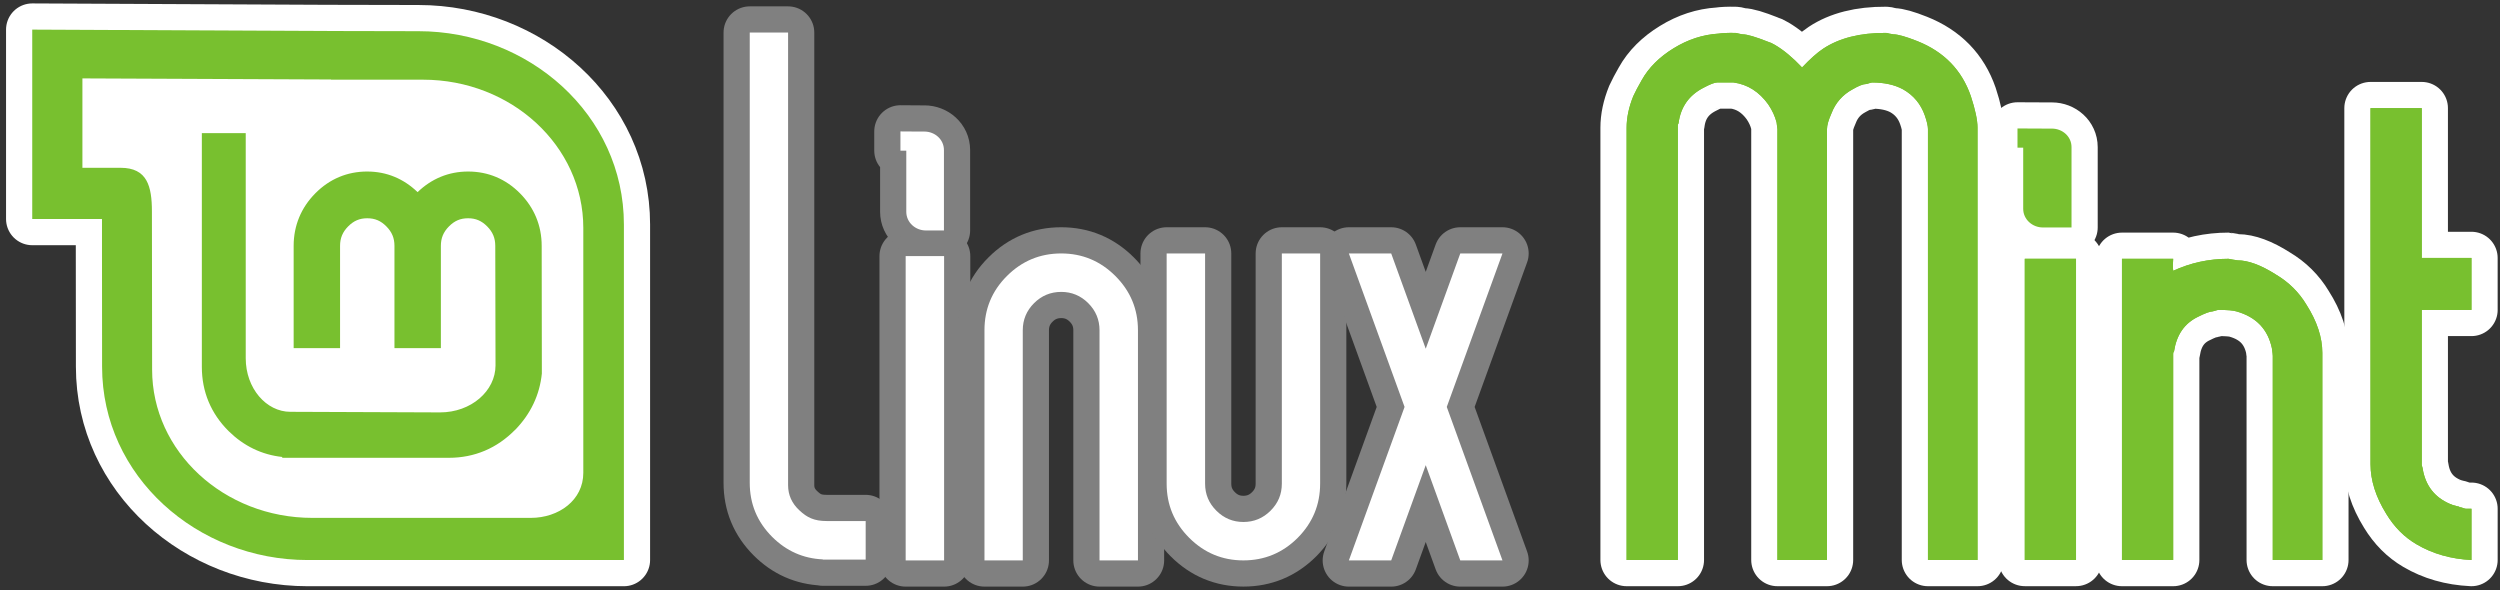 <?xml version="1.0" encoding="UTF-8" standalone="no"?>
<!-- Created with Inkscape (http://www.inkscape.org/) -->

<svg
   xmlns:dc="http://purl.org/dc/elements/1.1/"
   xmlns:cc="http://creativecommons.org/ns#"
   xmlns:rdf="http://www.w3.org/1999/02/22-rdf-syntax-ns#"
   xmlns:svg="http://www.w3.org/2000/svg"
   xmlns="http://www.w3.org/2000/svg"
   xmlns:xlink="http://www.w3.org/1999/xlink"
   xmlns:sodipodi="http://sodipodi.sourceforge.net/DTD/sodipodi-0.dtd"
   xmlns:inkscape="http://www.inkscape.org/namespaces/inkscape"
   version="1.0"
   width="1241"
   height="293"
   id="svg2619"
   inkscape:version="0.91 r13725"
   sodipodi:docname="LinuxMint_Logo-flat-02.svg"
   inkscape:export-filename="/home/sebastien/Sources/grub-themes/Grub2-theme-Sunshine-LinuxMint-master/Sunshine-LinuxMint/LinuxMint_Logo-flat-02.png"
   inkscape:export-xdpi="22.730375"
   inkscape:export-ydpi="22.730375">
  <rect width="100%" height="100%" fill="#333333" stroke="none"/>
  <sodipodi:namedview
     pagecolor="#5b8bed"
     bordercolor="#666666"
     borderopacity="1"
     objecttolerance="10"
     gridtolerance="10"
     guidetolerance="10"
     inkscape:pageopacity="0"
     inkscape:pageshadow="2"
     inkscape:window-width="1024"
     inkscape:window-height="550"
     id="namedview69"
     showgrid="false"
     inkscape:zoom="1"
     inkscape:cx="238.27966"
     inkscape:cy="123.93078"
     inkscape:window-x="0"
     inkscape:window-y="0"
     inkscape:window-maximized="1"
     inkscape:current-layer="svg2619"
     showguides="false"
     inkscape:guide-bbox="true"
     fit-margin-top="2"
     fit-margin-left="2"
     fit-margin-right="2"
     fit-margin-bottom="2"
     showborder="true"
     inkscape:showpageshadow="false">
    <sodipodi:guide
       position="5,16"
       orientation="0,1"
       id="guide4405" />
  </sodipodi:namedview>
  <title
     id="title3079">Linux Mint Official Logo</title>
  <defs
     id="defs2621">
    <linearGradient
       id="linearGradient3431">
      <stop
         id="stop3433"
         style="stop-color:#3d3d3d;stop-opacity:1"
         offset="0" />
      <stop
         id="stop3435"
         style="stop-color:#000000;stop-opacity:0.114"
         offset="1" />
    </linearGradient>
    <linearGradient
       id="linearGradient3312">
      <stop
         id="stop3314"
         style="stop-color:#c7f994;stop-opacity:1"
         offset="0" />
      <stop
         id="stop3316"
         style="stop-color:#87cf3e;stop-opacity:1"
         offset="1" />
    </linearGradient>
    <filter
       id="filter3291"
       style="color-interpolation-filters:sRGB">
      <feGaussianBlur
         id="feGaussianBlur3293"
         stdDeviation="0.401" />
    </filter>
    <filter
       id="filter3546"
       style="color-interpolation-filters:sRGB">
      <feGaussianBlur
         id="feGaussianBlur3548"
         stdDeviation="0.16" />
    </filter>
    <linearGradient
       x1="70.492"
       y1="416.389"
       x2="113.642"
       y2="375.88"
       id="linearGradient4136"
       xlink:href="#linearGradient3431"
       gradientUnits="userSpaceOnUse"
       gradientTransform="translate(0,80)"
       spreadMethod="pad" />
    <filter
       id="filter3469"
       style="color-interpolation-filters:sRGB">
      <feGaussianBlur
         id="feGaussianBlur3471"
         stdDeviation="2.712" />
    </filter>
    <linearGradient
       x1="61.429"
       y1="362.143"
       x2="116.429"
       y2="408.571"
       id="linearGradient3538"
       xlink:href="#linearGradient3312"
       gradientUnits="userSpaceOnUse"
       gradientTransform="matrix(2.684,0,0,2.684,-89.866,-904.323)" />
    <filter
       id="filter3573"
       style="color-interpolation-filters:sRGB">
      <feGaussianBlur
         id="feGaussianBlur3575"
         stdDeviation="1.628" />
    </filter>
    <filter
       id="filter3965"
       style="color-interpolation-filters:sRGB">
      <feGaussianBlur
         id="feGaussianBlur3967"
         stdDeviation="2.474" />
    </filter>
    <filter
       id="filter4006"
       style="color-interpolation-filters:sRGB">
      <feGaussianBlur
         id="feGaussianBlur4008"
         stdDeviation="1.65" />
    </filter>
    <filter
       id="filter4135"
       style="color-interpolation-filters:sRGB">
      <feGaussianBlur
         id="feGaussianBlur4137"
         stdDeviation="0.747" />
    </filter>
  </defs>
  <g
     id="g4920"
     transform="translate(4,2.698)">
    <path
       d="m 148.685,275.302 c -54.615,0 -102.01,-41.403 -102.01,-95.97 l -0.049,-56.416 0,-16.895 -34.626,0 0,-94.021 146.017,0.688 45.676,0.098 c 54.664,0 102.01,41.354 102.01,95.969 l 0,166.547 -157.018,0 0,0 0,0 z"
       id="path4403"
       style="display:inline;overflow:visible;visibility:visible;opacity:1;fill:#ffffff;fill-opacity:1;fill-rule:evenodd;stroke:#ffffff;stroke-width:26;stroke-linejoin:round;stroke-miterlimit:4;stroke-dasharray:none;stroke-opacity:1;marker:none;enable-background:accumulate"
       inkscape:connector-curvature="0" />
    <path
       inkscape:connector-curvature="0"
       style="display:inline;overflow:visible;visibility:visible;opacity:1;fill:#78c02f;fill-opacity:1;fill-rule:evenodd;stroke:none;stroke-width:0;stroke-miterlimit:4;stroke-dasharray:none;marker:none;enable-background:accumulate"
       id="path3543"
       d="m 148.685,275.302 c -54.615,0 -102.01,-41.403 -102.01,-95.97 l -0.049,-56.416 0,-16.895 -34.626,0 0,-94.021 146.017,0.688 45.676,0.098 c 54.664,0 102.01,41.354 102.01,95.969 l 0,166.547 -157.018,0 0,0 0,0 z" />
    <path
       inkscape:connector-curvature="0"
       style="display:inline;fill:#ffffff;fill-opacity:1;fill-rule:evenodd"
       id="path2576"
       d="m 285.552,232.046 c 0,-36.207 0,-121.62 0,-121.62 0,-40.632 -35.633,-73.569 -79.597,-73.569 l -45.631,0 0,-0.098 -123.415,-0.539 0,44.375 c 0,0 10.077,0 18.945,0 13.224,0 15.56,9.129 15.56,21.764 l 0.098,78.45 c 0,40.632 35.633,73.569 79.548,73.569 l 108.428,0 c 13.901,0 26.064,-8.803 26.064,-22.332 z" />
    <path
       inkscape:connector-curvature="0"
       style="display:inline;overflow:visible;visibility:visible;fill:#78c02f;fill-opacity:1;fill-rule:evenodd;stroke:none;stroke-width:4.767;marker:none;enable-background:accumulate"
       id="path2620"
       d="m 178.288,82.446 c -9.895,0 -18.687,3.674 -25.751,10.81 -7.061,7.132 -10.768,16.036 -10.768,26.084 l 0,50.792 23.038,0 0,-50.792 c 0,-3.851 1.257,-6.863 4.007,-9.641 2.759,-2.787 5.68,-4.048 9.474,-4.048 3.873,0 6.751,1.255 9.516,4.048 2.75,2.778 4.007,5.789 4.007,9.641 l 0,50.792 23.038,0 0,-50.792 c 0,-3.851 1.257,-6.863 4.007,-9.641 2.765,-2.793 5.643,-4.048 9.516,-4.048 3.793,0 6.715,1.262 9.474,4.048 2.75,2.778 4.007,5.789 4.007,9.641 l 0.125,59.348 c 0,12.66 -12.056,23.33 -27.545,23.33 l -74.289,-0.292 c -11.953,0 -22.162,-11.634 -22.162,-26.585 l 0,-111.761 -21.786,0 0,116.06 c 0,12.314 4.506,23.112 13.272,31.844 7.492,7.395 16.503,11.772 26.627,12.854 l 0,0.418 82.72,0 c 12.711,0 23.878,-4.726 32.887,-13.898 l 0.042,0 c 7.662,-7.872 12.142,-17.305 13.23,-27.921 l -0.084,-63.396 c 0,-10.048 -3.707,-18.952 -10.768,-26.084 -7.064,-7.136 -15.856,-10.81 -25.751,-10.81 -9.713,0 -18.211,3.612 -25.083,10.225 -6.852,-6.603 -15.291,-10.225 -25,-10.225 z" />
    <g
       style="fill:#ffffff;fill-opacity:1;stroke:#ffffff;stroke-width:17.747;stroke-linejoin:round;stroke-miterlimit:4;stroke-dasharray:none;stroke-opacity:1"
       id="g4275"
       transform="matrix(1.465,0,0,1.465,-192.652,-71.178)">
      <path
         inkscape:connector-curvature="0"
         style="display:inline;fill:#ffffff;fill-opacity:1;fill-rule:evenodd;stroke:#ffffff;stroke-width:17.747;stroke-linejoin:round;stroke-miterlimit:4;stroke-dasharray:none;stroke-opacity:1"
         id="path4277"
         d="m 820.965,123.818 c -3.492,0 -6.653,-2.69 -6.653,-6.323 l 0,-1.557 0,0 0,-19.158 -1.935,0 0,-6.512 10.145,0.047 1.51,0 c 3.539,0 6.653,2.642 6.653,6.276 l 0,27.226 -9.72,0 0,0 0,0 z" />
      <path
         d="m 798.835,236.498 -16.798,0 0,-145.993 c 0,-0.991 -0.33,-2.548 -1.038,-4.577 -1.368,-3.916 -3.822,-6.889 -7.408,-8.918 -2.878,-1.557 -6.37,-2.312 -10.428,-2.312 -0.189,0 -0.519,0.094 -1.038,0.236 -0.519,0.189 -0.849,0.283 -1.038,0.283 -0.991,0 -2.548,0.613 -4.577,1.793 -3.397,1.84 -5.804,4.577 -7.172,8.163 -0.991,2.218 -1.51,4.011 -1.51,5.332 l 0,145.993 -16.798,0 0,-145.993 c 0,-0.142 -0.094,-0.897 -0.283,-2.265 -0.519,-2.076 -1.463,-4.105 -2.831,-6.134 -3.067,-4.247 -6.936,-6.748 -11.749,-7.408 0.519,0 -0.661,0 -3.539,0 -0.189,0 -0.519,0 -1.038,0 -0.519,0 -0.849,0 -0.991,0 -0.849,0 -2.406,0.613 -4.624,1.793 -4.955,2.548 -7.739,6.559 -8.446,12.032 -0.142,0.189 -0.236,0.425 -0.236,0.755 l 0,147.22 -17.364,0 0,-146.465 c 0,-3.397 0.755,-6.984 2.265,-10.711 0.708,-1.557 1.652,-3.303 2.831,-5.379 2.359,-4.247 5.993,-7.88 10.853,-10.853 4.813,-2.973 9.909,-4.624 15.194,-4.955 1.321,-0.189 3.209,-0.283 5.615,-0.236 0.141,-0.047 0.566,0.047 1.274,0.236 0.661,0.141 1.085,0.236 1.274,0.236 1.51,0 4.388,0.849 8.682,2.548 0.661,0.189 1.416,0.519 2.265,1.038 2.926,1.699 5.993,4.247 9.201,7.644 2.737,-2.878 5.096,-5.002 7.172,-6.37 5.426,-3.586 12.504,-5.379 21.139,-5.332 0.189,-0.047 0.613,0.047 1.274,0.236 0.708,0.141 1.132,0.236 1.321,0.236 1.51,0 4.247,0.755 8.163,2.312 9.013,3.586 15.052,9.767 18.119,18.638 1.51,4.577 2.265,8.163 2.265,10.711 l 0,146.465 0,0 0,0 z"
         id="path4279"
         style="display:inline;fill:#ffffff;fill-opacity:1;fill-rule:evenodd;stroke:#ffffff;stroke-width:17.747;stroke-linejoin:round;stroke-miterlimit:4;stroke-dasharray:none;stroke-opacity:1"
         inkscape:connector-curvature="0" />
      <polygon
         points="131.432,23.656 131.432,40.96 128.488,40.96 128.488,23.656 128.488,23.656 "
         transform="matrix(5.898,0,0,5.898,57.024,-5.095)"
         id="polygon4281"
         style="display:inline;fill:#ffffff;fill-opacity:1;fill-rule:evenodd;stroke:#ffffff;stroke-width:3.009;stroke-linejoin:round;stroke-miterlimit:4;stroke-dasharray:none;stroke-opacity:1" />
      <path
         d="m 915.668,236.498 -16.798,0 0,-69.175 c 0,-0.33 -0.1,-1.18 -0.283,-2.548 -1.368,-6.464 -5.332,-10.617 -11.985,-12.504 -1.038,-0.33 -3.073,-0.519 -6.134,-0.519 -0.189,0 -0.566,0.094 -1.132,0.283 -0.613,0.189 -0.891,0.236 -0.891,0.236 -0.855,0 -2.507,0.613 -4.86,1.793 -4.624,2.218 -7.314,6.134 -8.163,11.749 -0.189,0.189 -0.289,0.425 -0.289,0.755 l 0,69.93 -17.359,0 0,-102.063 17.359,0 c -0.136,1.563 -0.136,2.878 0,4.058 5.851,-2.69 12.085,-4.058 18.739,-4.058 0.183,0 0.655,0.1 1.557,0.289 0.855,0.136 1.368,0.23 1.51,0.23 3.586,0 7.98,1.604 13.071,4.86 4.3,2.554 7.744,5.945 10.287,10.198 3.586,5.615 5.379,11.089 5.379,16.326 l 0,70.16 -0.005,0 z"
         id="path4283"
         style="display:inline;fill:#ffffff;fill-opacity:1;fill-rule:evenodd;stroke:#ffffff;stroke-width:17.747;stroke-linejoin:round;stroke-miterlimit:4;stroke-dasharray:none;stroke-opacity:1"
         inkscape:connector-curvature="0" />
      <path
         d="m 966.204,151.752 -16.845,0 0,52.612 c 0.189,0.472 0.377,1.274 0.519,2.265 1.227,5.474 4.536,9.207 9.956,11.23 1.18,0.33 1.84,0.519 2.029,0.519 0.189,0 0.236,0.094 0.236,0.236 0,0 0.095,0 0.283,0 0.189,0 0.519,0.094 1.038,0.283 0.472,0.189 0.855,0.236 0.991,0.236 0.189,0 0.472,0 0.897,0 0.425,0 0.708,0 0.897,0 l 0,17.364 c -6.989,-0.336 -13.212,-2.123 -18.638,-5.332 -4.105,-2.406 -7.503,-5.804 -10.198,-10.239 -3.58,-5.757 -5.373,-11.419 -5.373,-16.839 l 0,-120.708 17.359,0 0,50.772 16.845,0 0,17.6 0.005,0 0,0 z"
         id="path4285"
         style="display:inline;fill:#ffffff;fill-opacity:1;fill-rule:evenodd;stroke:#ffffff;stroke-width:17.747;stroke-linejoin:round;stroke-miterlimit:4;stroke-dasharray:none;stroke-opacity:1"
         inkscape:connector-curvature="0" />
    </g>
    <g
       id="g3461"
       style="fill:#808080;fill-opacity:1;stroke:#808080;stroke-width:7.215;stroke-linejoin:round;stroke-miterlimit:4;stroke-dasharray:none;stroke-opacity:1"
       transform="matrix(3.604,0,0,3.604,-1031.871,-1258.309)">
      <polygon
         points="64.168,23.48 64.168,23.48 66.376,23.48 66.376,40.96 64.168,40.96 "
         transform="matrix(2.398,0,0,2.398,256.07,327.362)"
         id="polygon3463"
         style="display:inline;fill:#808080;fill-opacity:1;fill-rule:evenodd;stroke:#808080;stroke-width:3.009;stroke-linejoin:round;stroke-miterlimit:4;stroke-dasharray:none;stroke-opacity:1" />
      <path
         d="m 441.941,425.583 -5.295,0 0,-31.711 c 0,-1.439 -0.518,-2.686 -1.554,-3.722 -1.036,-1.036 -2.283,-1.551 -3.722,-1.551 -1.458,0 -2.705,0.518 -3.741,1.551 -1.036,1.036 -1.554,2.283 -1.554,3.722 l 0,31.711 -5.276,0 0,-31.711 c 0,-2.897 1.017,-5.391 3.089,-7.46 2.072,-2.072 4.566,-3.11 7.482,-3.11 2.897,0 5.391,1.038 7.462,3.11 2.072,2.069 3.108,4.563 3.108,7.46 l 0,31.711 0,0 z"
         id="path3465"
         style="display:inline;fill:#808080;fill-opacity:1;fill-rule:evenodd;stroke:#808080;stroke-width:7.215;stroke-linejoin:round;stroke-miterlimit:4;stroke-dasharray:none;stroke-opacity:1"
         inkscape:connector-curvature="0" />
      <path
         d="m 467.033,415.01 c 0,2.916 -1.036,5.391 -3.089,7.462 -2.072,2.069 -4.566,3.108 -7.482,3.108 -2.897,0 -5.391,-1.038 -7.462,-3.108 -2.072,-2.072 -3.108,-4.547 -3.108,-7.462 l 0,-31.708 5.295,0 0,31.711 c 0,1.458 0.518,2.686 1.554,3.722 1.036,1.038 2.283,1.554 3.722,1.554 1.458,0 2.705,-0.518 3.741,-1.554 1.036,-1.036 1.554,-2.261 1.554,-3.722 l 0,-31.711 5.276,0 0,31.708 0,0 z"
         id="path3467"
         style="display:inline;fill:#808080;fill-opacity:1;fill-rule:evenodd;stroke:#808080;stroke-width:7.215;stroke-linejoin:round;stroke-miterlimit:4;stroke-dasharray:none;stroke-opacity:1"
         inkscape:connector-curvature="0" />
      <polygon
         points="95.248,32.144 98.448,40.96 98.448,40.96 96.024,40.96 94.04,35.488 92.056,40.96 89.624,40.96 92.824,32.144 89.624,23.328 92.056,23.328 94.04,28.8 96.024,23.328 98.448,23.328 "
         transform="matrix(2.398,0,0,2.398,256.07,327.362)"
         id="polygon3469"
         style="display:inline;fill:#808080;fill-opacity:1;fill-rule:evenodd;stroke:#808080;stroke-width:3.009;stroke-linejoin:round;stroke-miterlimit:4;stroke-dasharray:none;stroke-opacity:1" />
      <path
         d="m 412.718,380.136 c -1.42,0 -2.686,-1.093 -2.686,-2.571 l 0,-0.633 0,0 0,-7.789 -0.806,0 0,-2.647 2.692,0.019 0.614,0 c 1.42,0 2.686,1.074 2.686,2.551 l 0,11.069 -2.5,0 0,0 0,0 z"
         id="path3471"
         style="display:inline;fill:#808080;fill-opacity:1;fill-rule:evenodd;stroke:#808080;stroke-width:7.215;stroke-linejoin:round;stroke-miterlimit:4;stroke-dasharray:none;stroke-opacity:1"
         inkscape:connector-curvature="0" />
      <path
         d="m 388.469,352.877 0,62 c 0,2.916 1.022,5.397 3.094,7.469 1.946,1.944 4.278,2.975 6.969,3.094 l 0,0.031 0.531,0 5.375,0 0,-5.312 -5.375,0 c -1.726,0 -2.714,-0.49 -3.75,-1.469 -1.036,-0.957 -1.562,-2.107 -1.562,-3.469 l 0,-62.344 -5.281,0 z"
         id="path3473"
         style="display:inline;fill:#808080;fill-opacity:1;fill-rule:evenodd;stroke:#808080;stroke-width:7.215;stroke-linejoin:round;stroke-miterlimit:4;stroke-dasharray:none;stroke-opacity:1"
         inkscape:connector-curvature="0" />
    </g>
    <g
       transform="matrix(1.465,0,0,1.465,-192.652,-71.178)"
       id="g4331">
      <path
         d="m 798.835,236.498 -16.798,0 0,-145.993 c 0,-0.991 -0.33,-2.548 -1.038,-4.577 -1.368,-3.916 -3.822,-6.889 -7.408,-8.918 -2.878,-1.557 -6.37,-2.312 -10.428,-2.312 -0.189,0 -0.519,0.094 -1.038,0.236 -0.519,0.189 -0.849,0.283 -1.038,0.283 -0.991,0 -2.548,0.613 -4.577,1.793 -3.397,1.84 -5.804,4.577 -7.172,8.163 -0.991,2.218 -1.51,4.011 -1.51,5.332 l 0,145.993 -16.798,0 0,-145.993 c 0,-0.142 -0.094,-0.897 -0.283,-2.265 -0.519,-2.076 -1.463,-4.105 -2.831,-6.134 -3.067,-4.247 -6.936,-6.748 -11.749,-7.408 0.519,0 -0.661,0 -3.539,0 -0.189,0 -0.519,0 -1.038,0 -0.519,0 -0.849,0 -0.991,0 -0.849,0 -2.406,0.613 -4.624,1.793 -4.955,2.548 -7.739,6.559 -8.446,12.032 -0.142,0.189 -0.236,0.425 -0.236,0.755 l 0,147.22 -17.364,0 0,-146.465 c 0,-3.397 0.755,-6.984 2.265,-10.711 0.708,-1.557 1.652,-3.303 2.831,-5.379 2.359,-4.247 5.993,-7.88 10.853,-10.853 4.813,-2.973 9.909,-4.624 15.194,-4.955 1.321,-0.189 3.209,-0.283 5.615,-0.236 0.141,-0.047 0.566,0.047 1.274,0.236 0.661,0.141 1.085,0.236 1.274,0.236 1.51,0 4.388,0.849 8.682,2.548 0.661,0.189 1.416,0.519 2.265,1.038 2.926,1.699 5.993,4.247 9.201,7.644 2.737,-2.878 5.096,-5.002 7.172,-6.37 5.426,-3.586 12.504,-5.379 21.139,-5.332 0.189,-0.047 0.613,0.047 1.274,0.236 0.708,0.141 1.132,0.236 1.321,0.236 1.51,0 4.247,0.755 8.163,2.312 9.013,3.586 15.052,9.767 18.119,18.638 1.51,4.577 2.265,8.163 2.265,10.711 l 0,146.465 0,0 0,0 z"
         id="path2594"
         style="display:inline;fill:#78c02f;fill-opacity:1;fill-rule:evenodd"
         inkscape:connector-curvature="0" />
      <polygon
         points="128.488,23.656 128.488,23.656 131.432,23.656 131.432,40.96 128.488,40.96 "
         transform="matrix(5.898,0,0,5.898,57.024,-5.095)"
         id="polygon2596"
         style="display:inline;fill:#78c02f;fill-opacity:1;fill-rule:evenodd" />
      <path
         d="m 915.668,236.498 -16.798,0 0,-69.175 c 0,-0.33 -0.1,-1.18 -0.283,-2.548 -1.368,-6.464 -5.332,-10.617 -11.985,-12.504 -1.038,-0.33 -3.073,-0.519 -6.134,-0.519 -0.189,0 -0.566,0.094 -1.132,0.283 -0.613,0.189 -0.891,0.236 -0.891,0.236 -0.855,0 -2.507,0.613 -4.86,1.793 -4.624,2.218 -7.314,6.134 -8.163,11.749 -0.189,0.189 -0.289,0.425 -0.289,0.755 l 0,69.93 -17.359,0 0,-102.063 17.359,0 c -0.136,1.563 -0.136,2.878 0,4.058 5.851,-2.69 12.085,-4.058 18.739,-4.058 0.183,0 0.655,0.1 1.557,0.289 0.855,0.136 1.368,0.23 1.51,0.23 3.586,0 7.98,1.604 13.071,4.86 4.3,2.554 7.744,5.945 10.287,10.198 3.586,5.615 5.379,11.089 5.379,16.326 l 0,70.16 -0.005,0 z"
         id="path2598"
         style="display:inline;fill:#78c02f;fill-opacity:1;fill-rule:evenodd"
         inkscape:connector-curvature="0" />
      <path
         d="m 966.204,151.752 -16.845,0 0,52.612 c 0.189,0.472 0.377,1.274 0.519,2.265 1.227,5.474 4.536,9.207 9.956,11.23 1.18,0.33 1.84,0.519 2.029,0.519 0.189,0 0.236,0.094 0.236,0.236 0,0 0.095,0 0.283,0 0.189,0 0.519,0.094 1.038,0.283 0.472,0.189 0.855,0.236 0.991,0.236 0.189,0 0.472,0 0.897,0 0.425,0 0.708,0 0.897,0 l 0,17.364 c -6.989,-0.336 -13.212,-2.123 -18.638,-5.332 -4.105,-2.406 -7.503,-5.804 -10.198,-10.239 -3.58,-5.757 -5.373,-11.419 -5.373,-16.839 l 0,-120.708 17.359,0 0,50.772 16.845,0 0,17.6 0.005,0 0,0 z"
         id="path2600"
         style="display:inline;fill:#78c02f;fill-opacity:1;fill-rule:evenodd"
         inkscape:connector-curvature="0" />
    </g>
    <g
       transform="matrix(3.604,0,0,3.604,-1031.871,-1258.309)"
       style="fill:#ffffff;fill-opacity:1;stroke:none"
       id="g3524">
      <polygon
         style="display:inline;fill:#ffffff;fill-opacity:1;fill-rule:evenodd;stroke:none"
         id="polygon2586"
         transform="matrix(2.398,0,0,2.398,256.07,327.362)"
         points="64.168,23.48 64.168,23.48 66.376,23.48 66.376,40.96 64.168,40.96 " />
      <path
         inkscape:connector-curvature="0"
         style="display:inline;fill:#ffffff;fill-opacity:1;fill-rule:evenodd;stroke:none"
         id="path2588"
         d="m 441.941,425.583 -5.295,0 0,-31.711 c 0,-1.439 -0.518,-2.686 -1.554,-3.722 -1.036,-1.036 -2.283,-1.551 -3.722,-1.551 -1.458,0 -2.705,0.518 -3.741,1.551 -1.036,1.036 -1.554,2.283 -1.554,3.722 l 0,31.711 -5.276,0 0,-31.711 c 0,-2.897 1.017,-5.391 3.089,-7.46 2.072,-2.072 4.566,-3.11 7.482,-3.11 2.897,0 5.391,1.038 7.462,3.11 2.072,2.069 3.108,4.563 3.108,7.46 l 0,31.711 0,0 z" />
      <path
         inkscape:connector-curvature="0"
         style="display:inline;fill:#ffffff;fill-opacity:1;fill-rule:evenodd;stroke:none"
         id="path2590"
         d="m 467.033,415.01 c 0,2.916 -1.036,5.391 -3.089,7.462 -2.072,2.069 -4.566,3.108 -7.482,3.108 -2.897,0 -5.391,-1.038 -7.462,-3.108 -2.072,-2.072 -3.108,-4.547 -3.108,-7.462 l 0,-31.708 5.295,0 0,31.711 c 0,1.458 0.518,2.686 1.554,3.722 1.036,1.038 2.283,1.554 3.722,1.554 1.458,0 2.705,-0.518 3.741,-1.554 1.036,-1.036 1.554,-2.261 1.554,-3.722 l 0,-31.711 5.276,0 0,31.708 0,0 z" />
      <polygon
         style="display:inline;fill:#ffffff;fill-opacity:1;fill-rule:evenodd;stroke:none"
         id="polygon2592"
         transform="matrix(2.398,0,0,2.398,256.07,327.362)"
         points="95.248,32.144 98.448,40.96 98.448,40.96 96.024,40.96 94.04,35.488 92.056,40.96 89.624,40.96 92.824,32.144 89.624,23.328 92.056,23.328 94.04,28.8 96.024,23.328 98.448,23.328 " />
      <path
         inkscape:connector-curvature="0"
         style="display:inline;fill:#ffffff;fill-opacity:1;fill-rule:evenodd;stroke:none"
         id="path2602"
         d="m 412.718,380.136 c -1.42,0 -2.686,-1.093 -2.686,-2.571 l 0,-0.633 0,0 0,-7.789 -0.806,0 0,-2.647 2.692,0.019 0.614,0 c 1.42,0 2.686,1.074 2.686,2.551 l 0,11.069 -2.5,0 0,0 0,0 z" />
      <path
         inkscape:connector-curvature="0"
         style="display:inline;fill:#ffffff;fill-opacity:1;fill-rule:evenodd;stroke:none"
         id="polygon3803"
         d="m 388.469,352.877 0,62 c 0,2.916 1.022,5.397 3.094,7.469 1.946,1.944 4.278,2.975 6.969,3.094 l 0,0.031 0.531,0 5.375,0 0,-5.312 -5.375,0 c -1.726,0 -2.714,-0.49 -3.75,-1.469 -1.036,-0.957 -1.562,-2.107 -1.562,-3.469 l 0,-62.344 -5.281,0 z" />
    </g>
    <g
       transform="matrix(1.465,0,0,1.465,-192.652,-71.178)"
       id="g4351">
      <path
         d="m 820.965,123.818 c -3.492,0 -6.653,-2.69 -6.653,-6.323 l 0,-1.557 0,0 0,-19.158 -1.935,0 0,-6.512 10.145,0.047 1.51,0 c 3.539,0 6.653,2.642 6.653,6.276 l 0,27.226 -9.72,0 0,0 0,0 z"
         id="path2604"
         style="display:inline;fill:#78c02f;fill-opacity:1;fill-rule:evenodd"
         inkscape:connector-curvature="0" />
      <path
         inkscape:connector-curvature="0"
         style="display:inline;fill:#78c02f;fill-opacity:1;fill-rule:evenodd"
         id="path4339"
         d="m 798.835,236.498 -16.798,0 0,-145.993 c 0,-0.991 -0.33,-2.548 -1.038,-4.577 -1.368,-3.916 -3.822,-6.889 -7.408,-8.918 -2.878,-1.557 -6.37,-2.312 -10.428,-2.312 -0.189,0 -0.519,0.094 -1.038,0.236 -0.519,0.189 -0.849,0.283 -1.038,0.283 -0.991,0 -2.548,0.613 -4.577,1.793 -3.397,1.84 -5.804,4.577 -7.172,8.163 -0.991,2.218 -1.51,4.011 -1.51,5.332 l 0,145.993 -16.798,0 0,-145.993 c 0,-0.142 -0.094,-0.897 -0.283,-2.265 -0.519,-2.076 -1.463,-4.105 -2.831,-6.134 -3.067,-4.247 -6.936,-6.748 -11.749,-7.408 0.519,0 -0.661,0 -3.539,0 -0.189,0 -0.519,0 -1.038,0 -0.519,0 -0.849,0 -0.991,0 -0.849,0 -2.406,0.613 -4.624,1.793 -4.955,2.548 -7.739,6.559 -8.446,12.032 -0.142,0.189 -0.236,0.425 -0.236,0.755 l 0,147.22 -17.364,0 0,-146.465 c 0,-3.397 0.755,-6.984 2.265,-10.711 0.708,-1.557 1.652,-3.303 2.831,-5.379 2.359,-4.247 5.993,-7.88 10.853,-10.853 4.813,-2.973 9.909,-4.624 15.194,-4.955 1.321,-0.189 3.209,-0.283 5.615,-0.236 0.141,-0.047 0.566,0.047 1.274,0.236 0.661,0.141 1.085,0.236 1.274,0.236 1.51,0 4.388,0.849 8.682,2.548 0.661,0.189 1.416,0.519 2.265,1.038 2.926,1.699 5.993,4.247 9.201,7.644 2.737,-2.878 5.096,-5.002 7.172,-6.37 5.426,-3.586 12.504,-5.379 21.139,-5.332 0.189,-0.047 0.613,0.047 1.274,0.236 0.708,0.141 1.132,0.236 1.321,0.236 1.51,0 4.247,0.755 8.163,2.312 9.013,3.586 15.052,9.767 18.119,18.638 1.51,4.577 2.265,8.163 2.265,10.711 l 0,146.465 0,0 0,0 z" />
      <polygon
         style="display:inline;fill:#78c02f;fill-opacity:1;fill-rule:evenodd"
         id="polygon4341"
         transform="matrix(5.898,0,0,5.898,57.024,-5.095)"
         points="131.432,23.656 131.432,40.96 128.488,40.96 128.488,23.656 128.488,23.656 " />
      <path
         inkscape:connector-curvature="0"
         style="display:inline;fill:#78c02f;fill-opacity:1;fill-rule:evenodd"
         id="path4343"
         d="m 915.668,236.498 -16.798,0 0,-69.175 c 0,-0.33 -0.1,-1.18 -0.283,-2.548 -1.368,-6.464 -5.332,-10.617 -11.985,-12.504 -1.038,-0.33 -3.073,-0.519 -6.134,-0.519 -0.189,0 -0.566,0.094 -1.132,0.283 -0.613,0.189 -0.891,0.236 -0.891,0.236 -0.855,0 -2.507,0.613 -4.86,1.793 -4.624,2.218 -7.314,6.134 -8.163,11.749 -0.189,0.189 -0.289,0.425 -0.289,0.755 l 0,69.93 -17.359,0 0,-102.063 17.359,0 c -0.136,1.563 -0.136,2.878 0,4.058 5.851,-2.69 12.085,-4.058 18.739,-4.058 0.183,0 0.655,0.1 1.557,0.289 0.855,0.136 1.368,0.23 1.51,0.23 3.586,0 7.98,1.604 13.071,4.86 4.3,2.554 7.744,5.945 10.287,10.198 3.586,5.615 5.379,11.089 5.379,16.326 l 0,70.16 -0.005,0 z" />
      <path
         inkscape:connector-curvature="0"
         style="display:inline;fill:#78c02f;fill-opacity:1;fill-rule:evenodd"
         id="path4345"
         d="m 966.204,151.752 -16.845,0 0,52.612 c 0.189,0.472 0.377,1.274 0.519,2.265 1.227,5.474 4.536,9.207 9.956,11.23 1.18,0.33 1.84,0.519 2.029,0.519 0.189,0 0.236,0.094 0.236,0.236 0,0 0.095,0 0.283,0 0.189,0 0.519,0.094 1.038,0.283 0.472,0.189 0.855,0.236 0.991,0.236 0.189,0 0.472,0 0.897,0 0.425,0 0.708,0 0.897,0 l 0,17.364 c -6.989,-0.336 -13.212,-2.123 -18.638,-5.332 -4.105,-2.406 -7.503,-5.804 -10.198,-10.239 -3.58,-5.757 -5.373,-11.419 -5.373,-16.839 l 0,-120.708 17.359,0 0,50.772 16.845,0 0,17.6 0.005,0 0,0 z" />
    </g>
    <rect
       y="108.302"
       x="981"
       height="16"
       width="16"
       id="rect4378"
       style="fill:#ffffff;fill-opacity:1;stroke:none;stroke-width:26;stroke-linecap:round;stroke-linejoin:round;stroke-miterlimit:4;stroke-dasharray:none;stroke-opacity:1" />
  </g>
</svg>
